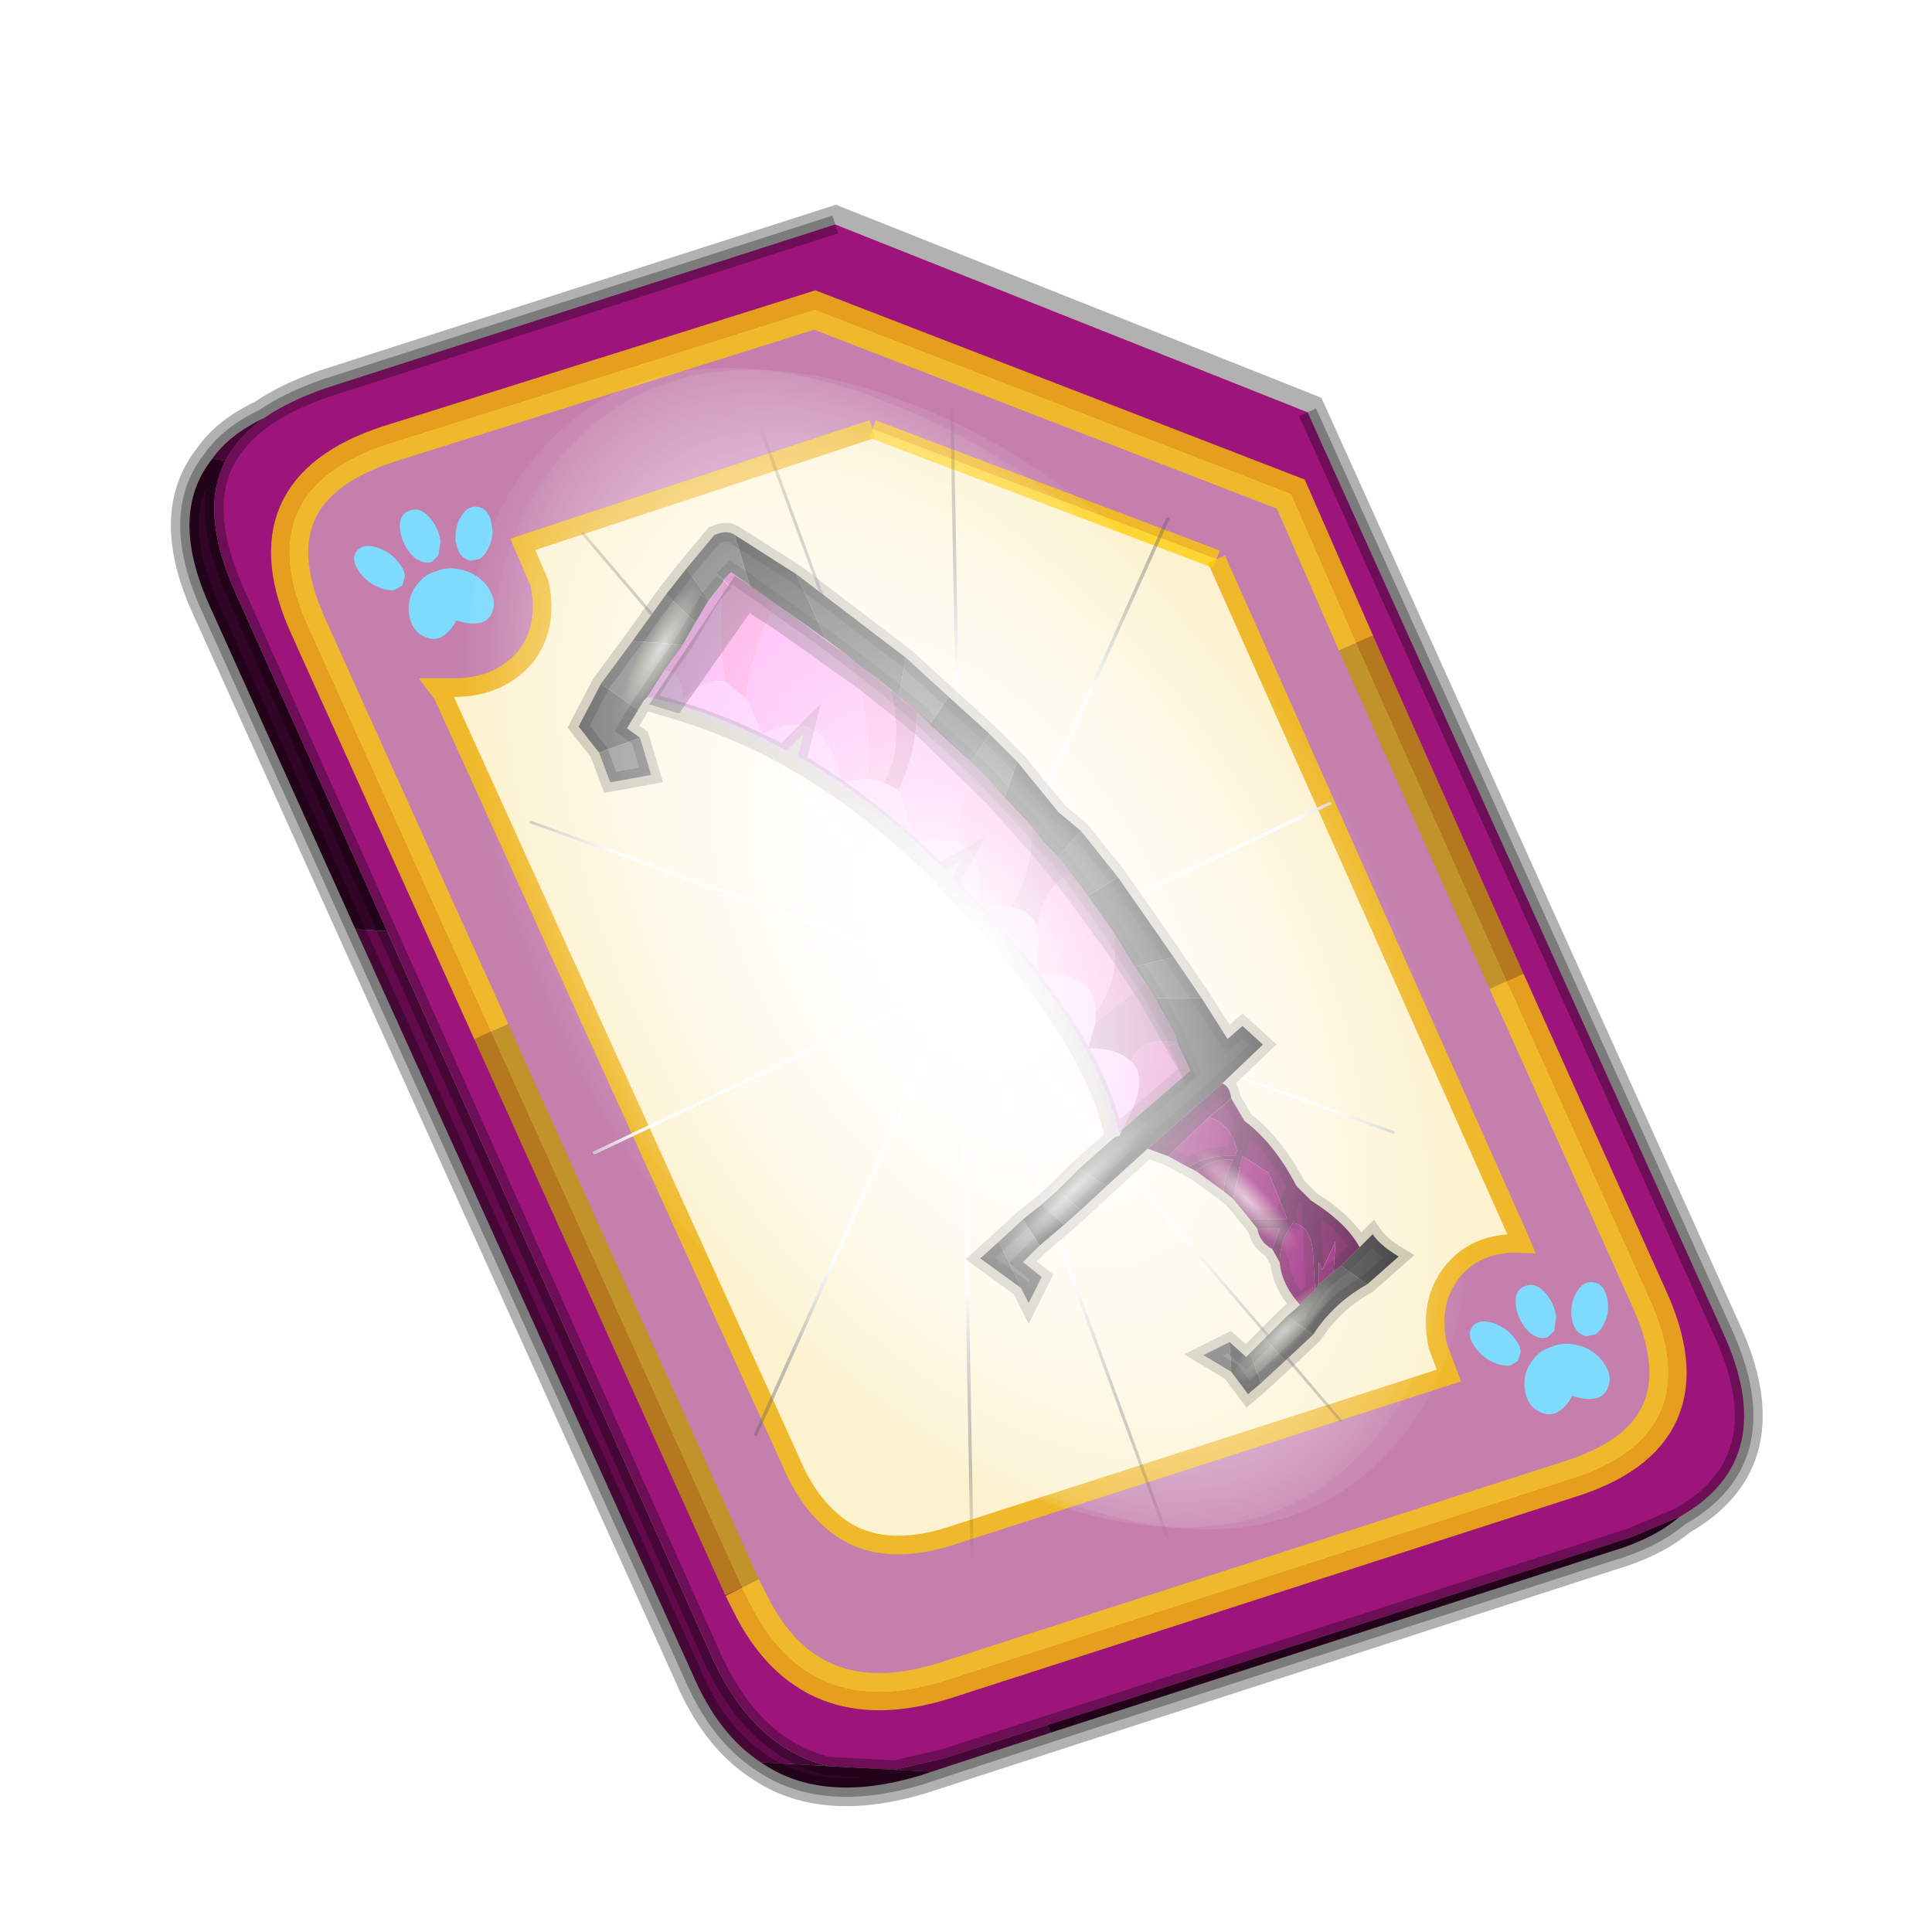 <?xml version='1.0' encoding='UTF-8'?>
<svg xmlns:xlink="http://www.w3.org/1999/xlink" xmlns="http://www.w3.org/2000/svg" version="1.1" width="60px" height="60px" viewBox="0.0 0.0 60.0 60.0"><defs><g id="c1"><path fill="#000000" fill-opacity="0.004" d="M0.0 0.0 L60.0 0.0 60.0 60.0 0.0 60.0 0.0 0.0"/></g><g id="c2"><path fill="none" stroke="#000000" stroke-width="1.0" stroke-opacity="0.302" d="M0.7 12.25 Q-0.45 9.75 0.75 8.25 1.2 7.6 2.15 7.15 2.8 6.7 3.8 6.35 L17.5 1.95 30.2 7.0 41.35 31.7 Q42.95 35.15 40.2 36.7 39.5 37.3 38.3 37.65 L19.8 43.65 Q17.15 44.45 15.5 43.3 14.35 42.55 13.65 40.9 L0.7 12.25"/><path fill="#9d147b" stroke="none" d="M35.55 22.3 L31.5 13.2 29.75 9.2 16.95 4.25 5.5 7.85 Q1.65 9.1 3.35 12.8 L8.25 23.65 15.0 38.6 15.2 39.0 Q16.8 42.25 20.45 41.1 L37.2 35.7 Q41.1 34.5 39.35 30.75 L35.55 22.3 M2.15 7.15 Q2.8 6.7 3.8 6.35 L17.5 1.95 30.2 7.0 41.35 31.7 Q42.95 35.15 40.2 36.7 L38.9 37.25 23.2 42.3 20.4 43.2 19.1 43.5 17.3 43.4 Q15.3 42.9 14.2 40.5 L5.45 20.95 1.35 11.8 Q0.4 9.65 1.1 8.3 1.45 7.65 2.15 7.15"/><path fill="#c47fad" stroke="none" d="M31.5 13.2 L35.55 22.3 39.35 30.75 Q41.1 34.5 37.2 35.7 L20.45 41.1 Q16.8 42.25 15.2 39.0 L15.0 38.6 8.25 23.65 3.35 12.8 Q1.65 9.1 5.5 7.85 L16.95 4.25 29.75 9.2 31.5 13.2 M18.5 7.45 L9.1 10.55 9.55 11.6 Q9.8 12.8 9.15 13.6 8.4 14.45 7.1 14.4 L6.8 14.4 6.95 14.6 16.3 35.2 Q16.8 36.4 17.65 37.0 18.8 37.8 20.65 37.2 L34.0 32.9 33.7 32.1 Q33.45 30.9 34.1 30.1 34.75 29.3 35.95 29.35 L35.8 29.0 27.75 10.95 18.5 7.45"/><path fill="#630a4c" stroke="none" d="M0.75 8.25 Q1.2 7.6 2.15 7.15 1.45 7.65 1.1 8.3 L0.75 8.25 M23.3 42.5 L20.1 43.55 19.1 43.5 20.4 43.2 23.2 42.3 23.3 42.5 M15.5 43.3 Q14.35 42.55 13.65 40.9 L4.6 20.9 5.45 20.95 14.2 40.5 Q15.3 42.9 17.3 43.4 L15.5 43.3"/><path fill="#300525" stroke="none" d="M4.6 20.9 L0.7 12.25 Q-0.45 9.75 0.75 8.25 L1.1 8.3 Q0.4 9.65 1.35 11.8 L5.45 20.95 4.6 20.9 M40.2 36.7 Q39.5 37.3 38.3 37.65 L23.3 42.5 23.2 42.3 38.9 37.25 40.2 36.7 M20.1 43.55 L19.8 43.65 Q17.15 44.45 15.5 43.3 L17.3 43.4 19.1 43.5 20.1 43.55"/><path fill="#fcf2cf" stroke="none" d="M27.75 10.95 L35.8 29.0 35.95 29.35 Q34.75 29.3 34.1 30.1 33.45 30.9 33.7 32.1 L34.0 32.9 20.65 37.2 Q18.8 37.8 17.65 37.0 16.8 36.4 16.3 35.2 L6.95 14.6 6.8 14.4 7.1 14.4 Q8.4 14.45 9.15 13.6 9.8 12.8 9.55 11.6 L9.1 10.55 18.5 7.45 27.75 10.95"/><path fill="none" stroke="#bf9900" stroke-width="1.0" stroke-opacity="0.749" d="M31.5 13.2 L35.55 22.3 M15.0 38.6 L8.25 23.65"/><path fill="none" stroke="#ffcc00" stroke-width="1.0" stroke-opacity="0.749" d="M35.55 22.3 L39.35 30.75 Q41.1 34.5 37.2 35.7 L20.45 41.1 Q16.8 42.25 15.2 39.0 L15.0 38.6 M8.25 23.65 L3.35 12.8 Q1.65 9.1 5.5 7.85 L16.95 4.25 29.75 9.2 31.5 13.2"/><path fill="none" stroke="#000000" stroke-width="0.5" stroke-opacity="0.302" d="M4.6 20.9 L0.7 12.25 Q-0.45 9.75 0.75 8.25 1.2 7.6 2.15 7.15 2.8 6.7 3.8 6.35 L17.5 1.95 M30.2 7.0 L41.35 31.7 Q42.95 35.15 40.2 36.7 39.5 37.3 38.3 37.65 L23.3 42.5 20.1 43.55 19.8 43.65 Q17.15 44.45 15.5 43.3 14.35 42.55 13.65 40.9 L4.6 20.9 M5.45 20.95 L1.35 11.8 Q0.4 9.65 1.1 8.3 1.45 7.65 2.15 7.15 M19.1 43.5 L17.3 43.4 Q15.3 42.9 14.2 40.5 L5.45 20.95 M23.2 42.3 L20.4 43.2 19.1 43.5 M40.2 36.7 L38.9 37.25 23.2 42.3"/><path fill="none" stroke="#f0b92b" stroke-width="0.5" d="M27.75 10.95 L35.8 29.0 35.95 29.35 Q34.75 29.3 34.1 30.1 33.45 30.9 33.7 32.1 L34.0 32.9 20.65 37.2 Q18.8 37.8 17.65 37.0 16.8 36.4 16.3 35.2 L6.95 14.6 6.8 14.4 7.1 14.4 Q8.4 14.45 9.15 13.6 9.8 12.8 9.55 11.6 L9.1 10.55 18.5 7.45"/><path fill="none" stroke="#ffcc00" stroke-width="0.5" stroke-opacity="0.749" d="M18.5 7.45 L27.75 10.95"/></g><g id="c3"><path fill="#7fdbfe" stroke="none" d="M10.75 4.9 Q10.75 4.6 10.9 4.35 11.25 3.45 11.95 2.75 13.3 1.5 14.35 2.1 15.4 2.7 14.95 4.45 14.7 5.4 14.1 6.15 L13.75 6.5 Q13.1 7.15 12.35 7.35 L11.4 7.2 Q10.95 6.9 10.75 6.4 10.5 5.75 10.75 4.9 M7.5 5.9 Q7.0 5.85 6.6 5.5 6.05 5.0 5.8 4.15 L5.7 3.6 Q5.55 2.65 5.8 1.7 6.25 0.0 7.5 0.0 L7.6 0.0 Q8.85 0.0 9.3 1.7 9.55 2.65 9.4 3.6 L9.3 4.15 8.5 5.5 7.6 5.9 7.5 5.9 M4.35 4.9 Q4.6 5.75 4.35 6.4 L3.7 7.2 2.75 7.35 Q2.0 7.15 1.35 6.5 L1.0 6.15 Q0.4 5.4 0.15 4.45 -0.3 2.7 0.75 2.1 1.8 1.5 3.15 2.75 3.85 3.45 4.2 4.35 L4.35 4.9 M5.5 13.7 Q4.45 13.9 3.65 12.95 2.75 12.0 3.2 10.25 3.7 8.5 5.25 7.6 6.4 6.9 7.55 7.0 8.75 6.9 9.9 7.6 11.45 8.5 11.95 10.25 12.35 12.0 11.5 12.95 10.7 13.9 9.65 13.7 8.55 13.5 7.55 12.6 6.55 13.5 5.5 13.7"/></g><g id="c4"><g><use transform="matrix(1.0,0.0,0.0,1.0,0.0,0.0)" xlink:href="#c3"/></g></g><radialGradient gradientUnits="userSpaceOnUse" r="819.2" cx="0" cy="0" spreadMethod="pad" gradientTransform="matrix(0.091,0.0,0.0,0.091,0.6,3.4)" id="gradient1"><stop offset="0.0" stop-color="#ffffff"/><stop offset="1.0" stop-color="#ffffff" stop-opacity="0.0"/></radialGradient><g id="c5"><path stroke="none" fill="url(#gradient1)" d="M36.65 -54.65 Q60.05 -42.0 69.75 -17.95 80.55 8.9 68.0 34.1 55.45 59.35 26.8 68.2 -1.8 77.05 -29.7 64.3 -57.6 51.6 -68.45 24.75 -79.3 -2.05 -66.75 -27.25 L-66.7 -27.3 Q-54.1 -52.5 -25.5 -61.4 3.1 -70.2 31.0 -57.5 L36.65 -54.65"/></g><g id="c6"><g><use transform="matrix(1.0,0.0,0.0,1.0,0.0,0.0)" xlink:href="#c5"/></g></g><radialGradient gradientUnits="userSpaceOnUse" r="819.2" cx="0" cy="0" spreadMethod="pad" gradientTransform="matrix(0.209,0.0,0.0,0.177,67.15,107.2)" id="gradient2"><stop offset="0.357" stop-color="#ffffff"/><stop offset="0.671" stop-opacity="0.0"/></radialGradient><g id="c7"><path fill="none" stroke-linejoin="round" stroke-linecap="round" stroke="url(#gradient2)" stroke-width="0.5" d="M136.55 165.8 L68.6 106.0 68.4 106.0 118.25 201.5 M68.3 105.8 L68.35 105.8 68.3 105.8 68.3 105.85 68.4 106.0 68.3 106.0 86.55 211.5 M68.3 105.8 L68.3 105.85 68.3 106.0 68.15 105.95 18.25 151.55 M68.3 105.85 L68.25 105.85 68.3 106.0 50.0 193.2 M68.25 105.85 L68.15 105.95 0.05 97.7 M68.3 105.85 L68.25 105.8 68.25 105.85 M68.25 105.8 L68.2 105.7 0.0 45.7 M68.3 105.8 L68.25 105.75 68.25 105.8 M68.25 105.75 L68.2 105.7 18.25 10.05 M68.6 106.0 L68.35 105.8 118.25 60.15 M86.6 18.35 L68.3 105.8 M136.6 114.25 L68.6 106.0 M68.25 105.75 L49.95 0.05"/></g><g id="c8"><g><use transform="matrix(1.0,0.0,0.0,1.0,0.0,0.0)" xlink:href="#c7"/></g></g><g id="c9"><g><use transform="matrix(1.0,0.0,0.0,1.0,0.0,0.0)" xlink:href="#c2"/></g><g><use transform="matrix(0.239,-0.087,0.1,0.234,34.25,31.15)" xlink:href="#c4"/></g><g><use transform="matrix(0.239,-0.087,0.1,0.234,4.25,10.3)" xlink:href="#c4"/></g><g><use transform="matrix(0.141,-0.038,0.111,0.226,20.25,20.65)" filter="url(#filter7)" xlink:href="#c6"/></g><g><use transform="matrix(-0.155,0.051,0.084,0.147,22.6,3.15)" filter="url(#filter8)" xlink:href="#c8"/></g></g><filter id="filter7"><feColorMatrix in="SourceGraphic" type="matrix" values="0.0 0.0 0.0 0.0 0.797 0.0 0.0 0.0 0.0 0.598 0.0 0.0 0.0 0.0 0.199 0.0 0.0 0.0 1.0 0.0" result="cxform"/><feComposite operator="in" in2="SourceGraphic" result="color-xform"/></filter><filter id="filter8"><feColorMatrix in="SourceGraphic" type="matrix" values="0.0 0.0 0.0 0.0 0.996 0.0 0.0 0.0 0.0 0.996 0.0 0.0 0.0 0.0 0.996 0.0 0.0 0.0 1.0 0.0" result="cxform"/><feComposite operator="in" in2="SourceGraphic" result="color-xform"/></filter><radialGradient gradientUnits="userSpaceOnUse" r="819.2" cx="0" cy="0" spreadMethod="pad" gradientTransform="matrix(0.001,0.001,0.003,-0.005,19.1,66.7)" id="gradient3"><stop offset="0.0" stop-color="#ffffff" stop-opacity="0.624"/><stop offset="0.412" stop-color="#ffffcc" stop-opacity="0.0"/></radialGradient><radialGradient gradientUnits="userSpaceOnUse" r="819.2" cx="0" cy="0" spreadMethod="pad" gradientTransform="matrix(0.001,0.001,0.006,-0.006,30.2,81.25)" id="gradient4"><stop offset="0.0" stop-color="#ffffff" stop-opacity="0.624"/><stop offset="0.412" stop-color="#ffffcc" stop-opacity="0.0"/></radialGradient><radialGradient gradientUnits="userSpaceOnUse" r="819.2" cx="0" cy="0" spreadMethod="pad" gradientTransform="matrix(-0.001,0.001,0.004,0.004,34.85,81.5)" id="gradient5"><stop offset="0.0" stop-color="#ffffff" stop-opacity="0.624"/><stop offset="0.412" stop-color="#ffffcc" stop-opacity="0.0"/></radialGradient><radialGradient gradientUnits="userSpaceOnUse" r="819.2" cx="0" cy="0" spreadMethod="pad" gradientTransform="matrix(0.001,0.001,0.004,-0.004,35.85,85.05)" id="gradient6"><stop offset="0.0" stop-color="#ffffff" stop-opacity="0.624"/><stop offset="0.412" stop-color="#ffffcc" stop-opacity="0.0"/></radialGradient><g id="c10"><path fill="#696969" stroke="none" d="M20.8 64.9 L20.8 64.85 21.0 64.65 21.5 65.0 21.1 63.65 Q20.9 63.5 20.55 63.65 L19.8 64.55 20.4 65.4 20.8 64.9 M19.7 66.6 L20.05 66.0 19.25 65.25 18.35 66.5 19.7 66.6 M18.5 68.35 L17.5 67.65 16.9 68.8 17.45 69.5 18.55 69.1 18.2 68.85 18.5 68.35 M25.7 66.95 L25.5 68.0 26.0 68.4 26.35 68.75 26.85 68.0 25.7 66.95 M28.85 82.05 L28.2 82.65 28.8 83.9 29.0 84.3 29.35 83.6 28.85 83.2 29.3 82.75 28.85 82.05 M35.35 85.25 L34.95 85.65 35.25 86.45 35.9 85.85 35.35 85.25"/><path fill="#ff8cdf" stroke="none" d="M20.8 64.85 L20.8 64.9 Q20.6 66.3 20.85 67.6 L21.4 68.05 Q21.55 66.75 22.2 65.5 L21.5 65.0 21.0 64.65 20.8 64.85 M24.65 70.2 L25.1 70.3 Q25.65 69.4 25.3 67.8 L24.2 66.95 Q24.8 68.55 24.65 70.2 M27.1 71.9 Q27.85 72.25 27.65 73.6 L28.5 73.65 Q29.1 72.75 29.1 71.5 L28.35 70.7 27.95 70.25 Q27.0 70.55 27.1 71.9 M29.25 74.25 L29.25 75.45 Q30.75 75.4 30.8 76.45 31.45 75.7 31.3 74.35 L30.6 73.35 30.15 72.75 Q29.35 73.1 29.25 74.25"/><path fill="#575757" stroke="none" d="M20.4 65.4 L19.8 64.55 19.25 65.25 20.05 66.0 20.4 65.4 M22.75 64.7 L23.55 66.45 24.2 66.95 25.3 67.8 25.5 68.0 25.7 66.95 22.75 64.7 M27.95 69.0 L27.45 69.75 27.95 70.25 28.35 70.7 28.7 69.75 27.95 69.0 M29.8 81.25 L29.35 81.65 29.95 82.2 30.4 81.8 29.8 81.25 M28.2 82.65 L27.7 83.1 28.8 83.9 28.2 82.65 M35.95 84.65 L35.35 85.25 35.9 85.85 36.65 85.15 35.95 84.65 M34.95 85.65 L34.85 85.75 34.4 85.35 34.45 86.15 34.9 86.75 35.25 86.45 34.95 85.65"/><path fill="#ff99f3" stroke="none" d="M20.8 64.9 L20.4 65.4 20.05 66.0 19.7 66.6 19.2 67.3 Q19.65 67.3 19.7 68.05 L19.7 68.1 Q20.35 67.45 20.85 67.6 20.6 66.3 20.8 64.9 M21.4 68.05 L21.85 69.0 Q23.55 68.15 23.95 70.3 L24.65 70.2 Q24.8 68.55 24.2 66.95 L23.55 66.45 22.2 65.5 Q21.55 66.75 21.4 68.05 M25.5 70.5 L25.95 71.9 Q26.75 71.7 27.1 71.9 27.0 70.55 27.95 70.25 L27.45 69.75 26.35 68.75 26.0 68.4 Q25.95 69.65 25.5 70.5"/><path fill="#ffb5fe" stroke="none" d="M20.85 67.6 Q20.35 67.45 19.7 68.1 L19.7 68.05 Q19.65 67.3 19.2 67.3 L18.75 68.0 19.55 68.2 Q21.05 68.65 22.5 69.45 L22.95 69.0 22.8 69.6 Q24.9 70.8 26.75 72.65 L27.2 72.4 26.95 72.85 27.1 73.05 Q30.8 76.9 31.45 79.8 L31.5 79.65 Q32.3 78.3 31.75 77.8 31.4 77.45 30.6 77.45 L30.8 76.75 30.8 76.45 Q30.75 75.4 29.25 75.45 L29.25 74.25 Q29.1 73.75 28.5 73.65 L27.65 73.6 Q27.85 72.25 27.1 71.9 26.75 71.7 25.95 71.9 L25.5 70.5 25.1 70.3 24.65 70.2 23.95 70.3 Q23.55 68.15 21.85 69.0 L21.4 68.05 20.85 67.6"/><path fill="#fff5ff" stroke="none" d="M22.5 69.45 Q21.05 68.65 19.55 68.2 L18.75 68.0 18.65 68.1 19.5 68.35 Q21.0 68.8 22.4 69.55 L22.5 69.45"/><path fill="#7b7b7b" stroke="none" d="M19.7 66.6 L18.35 66.5 17.5 67.65 18.5 68.35 18.65 68.1 18.75 68.0 19.2 67.3 19.7 66.6 M34.4 85.35 L33.7 85.7 34.45 86.15 34.4 85.35"/><path fill="#454545" stroke="none" d="M21.1 63.65 L21.5 65.0 22.2 65.5 23.55 66.45 22.75 64.7 21.1 63.65 M26.85 68.0 L26.35 68.75 27.45 69.75 27.95 69.0 26.85 68.0 M30.35 80.7 L29.8 81.25 30.4 81.8 31.1 81.15 30.35 80.7 M36.3 84.35 L35.95 84.65 36.65 85.15 Q37.2 84.3 38.1 83.8 L37.4 83.3 37.2 83.45 36.8 83.8 36.7 83.95 36.3 84.35 M33.65 76.1 L32.9 75.0 31.85 75.25 32.15 75.7 32.4 76.1 33.65 76.1 M31.4 72.85 L30.4 71.6 29.8 72.3 30.15 72.75 30.6 73.35 31.4 72.85"/><path fill="#db6bbb" stroke="none" d="M25.1 70.3 L25.5 70.5 Q25.95 69.65 26.0 68.4 L25.5 68.0 25.3 67.8 Q25.65 69.4 25.1 70.3 M28.5 73.65 Q29.1 73.75 29.25 74.25 29.35 73.1 30.15 72.75 L29.8 72.3 29.4 71.9 29.1 71.5 Q29.1 72.75 28.5 73.65 M30.8 76.45 L30.8 76.75 32.15 75.7 31.85 75.25 31.3 74.35 Q31.45 75.7 30.8 76.45 M31.75 77.8 Q32.3 78.3 31.5 79.65 L33.35 78.05 33.0 77.3 Q32.05 77.1 31.75 77.8"/><path fill="#fff0ff" stroke="none" d="M26.75 72.65 Q24.9 70.8 22.8 69.6 L22.75 69.75 Q24.75 70.9 26.6 72.75 L26.75 72.65"/><path fill="#ffebff" stroke="none" d="M31.45 79.8 Q30.8 76.9 27.1 73.05 L26.95 72.85 26.85 73.05 26.95 73.15 Q30.75 77.05 31.3 79.85 L31.45 79.8"/><path fill="#8d8d8d" stroke="none" d="M18.55 69.1 L17.45 69.5 17.75 70.3 18.85 70.1 18.55 69.1"/><path fill="#333333" stroke="none" d="M31.5 79.65 L31.45 79.8 31.3 79.85 30.35 80.7 31.1 81.15 32.2 80.15 34.2 78.4 35.3 77.35 34.75 76.85 34.35 77.2 33.65 76.1 32.4 76.1 32.95 77.1 33.0 77.3 33.35 78.05 31.5 79.65 M29.35 81.65 L28.85 82.05 29.3 82.75 29.95 82.2 29.35 81.65 M38.1 83.8 L38.95 83.05 Q38.45 82.75 38.25 82.45 L37.9 82.8 37.4 83.3 38.1 83.8 M32.9 75.0 L31.4 72.85 30.6 73.35 31.3 74.35 31.85 75.25 32.9 75.0 M30.4 71.6 L29.8 71.1 28.7 69.75 28.35 70.7 29.1 71.5 29.4 71.9 29.8 72.3 30.4 71.6"/><path fill="#b863a0" stroke="none" d="M30.8 76.75 L30.6 77.45 Q31.4 77.45 31.75 77.8 32.05 77.1 33.0 77.3 L32.95 77.1 32.4 76.1 32.15 75.7 30.8 76.75"/><path fill="#51003d" stroke="none" d="M32.2 80.15 L32.75 80.35 33.85 79.3 34.45 78.8 Q34.4 78.45 34.2 78.4 L32.2 80.15"/><path fill="#64004b" stroke="none" d="M33.3 80.65 L33.5 80.75 Q33.95 80.4 34.5 80.45 34.25 80.9 34.25 81.3 L34.5 81.5 34.75 80.35 35.45 80.8 35.9 81.9 35.95 82.05 34.95 82.05 35.15 82.3 35.75 82.3 35.95 82.05 35.75 82.3 35.55 82.85 35.75 83.2 Q35.75 82.65 36.1 82.15 36.6 82.2 36.65 83.0 L36.6 81.55 36.2 81.15 Q35.6 80.0 34.8 79.4 L34.45 78.8 33.85 79.3 Q34.45 79.5 34.6 80.2 L34.55 80.35 Q33.8 80.3 33.3 80.65 M37.9 82.8 Q37.55 82.15 36.6 81.55 L36.65 83.0 36.7 83.95 36.8 83.8 36.8 83.2 36.9 83.4 37.25 82.65 37.2 83.45 37.4 83.3 37.9 82.8 M34.6 80.2 L34.8 79.4 34.6 80.2 M34.5 80.45 L34.55 80.35 34.5 80.45 M35.9 81.9 L36.2 81.15 35.9 81.9"/><path fill="#8c0068" stroke="none" d="M32.75 80.35 L33.3 80.65 Q33.8 80.3 34.55 80.35 L34.6 80.2 Q34.45 79.5 33.85 79.3 L32.75 80.35 M33.5 80.75 L34.25 81.3 Q34.25 80.9 34.5 80.45 33.95 80.4 33.5 80.75 M34.5 81.5 L34.95 82.05 35.95 82.05 35.9 81.9 35.45 80.8 34.75 80.35 34.5 81.5 M35.15 82.3 Q35.2 82.65 35.55 82.85 L35.75 82.3 35.15 82.3 M35.75 83.2 Q35.8 83.8 36.3 84.35 L36.7 83.95 36.65 83.0 Q36.6 82.2 36.1 82.15 35.75 82.65 35.75 83.2 M37.2 83.45 L37.25 82.65 36.9 83.4 36.8 83.2 36.8 83.8 37.2 83.45"/><path fill="none" stroke="#000000" stroke-width="0.5" stroke-opacity="0.2" d="M20.8 64.9 L20.4 65.4 M19.8 64.55 L20.55 63.65 Q20.9 63.5 21.1 63.65 L22.75 64.7 25.7 66.95 26.85 68.0 27.95 69.0 M21.5 65.0 L21.0 64.65 20.8 64.85 M19.25 65.25 L19.8 64.55 M20.05 66.0 L19.7 66.6 M18.35 66.5 L19.25 65.25 M20.05 66.0 L20.4 65.4 M31.5 79.65 L31.45 79.8 M26.95 72.85 L27.2 72.4 26.75 72.65 M22.8 69.6 L22.95 69.0 22.5 69.45 M18.75 68.0 L19.2 67.3 19.7 66.6 M18.75 68.0 L18.65 68.1 18.5 68.35 18.2 68.85 18.55 69.1 18.85 70.1 17.75 70.3 17.45 69.5 16.9 68.8 17.5 67.65 18.35 66.5 M18.65 68.1 L19.5 68.35 Q21.0 68.8 22.4 69.55 L22.5 69.45 M23.55 66.45 L22.2 65.5 21.5 65.0 M25.5 68.0 L25.3 67.8 24.2 66.95 23.55 66.45 M27.45 69.75 L26.35 68.75 26.0 68.4 25.5 68.0 M22.8 69.6 L22.75 69.75 Q24.75 70.9 26.6 72.75 L26.75 72.65 M27.95 70.25 L27.45 69.75 M26.95 72.85 L26.85 73.05 26.95 73.15 Q30.75 77.05 31.3 79.85 L30.35 80.7 29.8 81.25 29.35 81.65 28.85 82.05 28.2 82.65 27.7 83.1 28.8 83.9 29.0 84.3 29.35 83.6 28.85 83.2 29.3 82.75 29.95 82.2 30.4 81.8 31.1 81.15 32.2 80.15 32.75 80.35 33.3 80.65 33.5 80.75 34.25 81.3 34.5 81.5 34.95 82.05 35.15 82.3 Q35.2 82.65 35.55 82.85 L35.75 83.2 Q35.8 83.8 36.3 84.35 L35.95 84.65 35.35 85.25 34.95 85.65 34.85 85.75 34.4 85.35 33.7 85.7 34.45 86.15 34.9 86.75 35.25 86.45 35.9 85.85 36.65 85.15 Q37.2 84.3 38.1 83.8 L38.95 83.05 Q38.45 82.75 38.25 82.45 L37.9 82.8 Q37.55 82.15 36.6 81.55 L36.2 81.15 Q35.6 80.0 34.8 79.4 L34.45 78.8 Q34.4 78.45 34.2 78.4 L35.3 77.35 34.75 76.85 34.35 77.2 33.65 76.1 32.9 75.0 31.4 72.85 30.4 71.6 29.8 71.1 28.7 69.75 27.95 69.0 M30.15 72.75 L29.8 72.3 29.4 71.9 29.1 71.5 28.35 70.7 27.95 70.25 M33.0 77.3 L32.95 77.1 32.4 76.1 32.15 75.7 31.85 75.25 31.3 74.35 30.6 73.35 30.15 72.75 M31.3 79.85 L31.45 79.8 M31.5 79.65 L33.35 78.05 33.0 77.3 M34.8 79.4 L34.6 80.2 34.55 80.35 Q33.8 80.3 33.3 80.65 M34.55 80.35 L34.5 80.45 Q34.25 80.9 34.25 81.3 M34.2 78.4 L32.2 80.15 M35.9 81.9 L35.95 82.05 34.95 82.05 M35.75 82.3 L35.95 82.05 M36.65 83.0 L36.6 81.55 M36.2 81.15 L35.9 81.9 M36.8 83.8 L36.7 83.95 36.65 83.0 M36.8 83.8 L37.2 83.45 37.4 83.3 37.9 82.8 M36.3 84.35 L36.7 83.95 M35.55 82.85 L35.75 82.3"/><path fill="#000000" fill-opacity="0.302" d="M19.6 68.45 L21.5 65.75 22.2 66.2 24.45 67.8 25.4 68.55 26.0 69.05 27.85 70.85 29.1 72.25 30.0 73.35 31.3 75.15 31.95 76.15 32.75 77.55 33.25 78.4 33.5 78.2 33.1 77.4 33.05 77.25 32.5 76.2 32.3 75.85 32.0 75.35 31.45 74.5 30.7 73.45 30.25 72.85 29.95 72.45 29.55 72.0 29.25 71.65 28.5 70.8 28.1 70.4 27.6 69.9 26.55 68.85 26.15 68.5 25.6 68.1 25.45 67.95 24.35 67.05 23.7 66.6 22.35 65.6 21.65 65.1 21.1 64.75 18.8 68.2 19.6 68.45"/><path stroke="none" fill="url(#gradient3)" d="M17.05 68.9 Q16.7 70.0 17.05 70.1 17.35 70.25 18.15 69.45 L19.85 67.05 21.1 64.6 Q21.45 63.5 21.15 63.4 20.8 63.15 19.95 64.1 19.15 64.95 18.3 66.3 17.45 67.75 17.05 68.9"/><path stroke="none" fill="url(#gradient4)" d="M26.85 83.85 Q25.9 85.2 26.25 85.3 26.65 85.5 27.9 84.55 L31.05 81.7 33.6 78.75 Q34.45 77.45 34.1 77.3 33.75 77.0 32.35 78.1 L29.45 80.8 Q27.75 82.5 26.85 83.85"/><path stroke="none" fill="url(#gradient5)" d="M33.45 79.1 Q32.55 78.45 32.35 78.8 32.1 79.05 32.6 80.0 33.2 81.1 34.3 82.25 L36.2 84.05 Q37.1 84.65 37.35 84.35 37.65 84.05 37.1 83.05 L35.5 80.9 Q34.4 79.75 33.45 79.1"/><path stroke="none" fill="url(#gradient6)" d="M34.35 87.0 L36.3 85.4 37.95 83.65 Q38.6 82.85 38.35 82.75 38.2 82.6 37.25 83.2 36.45 83.75 35.45 84.75 L33.7 86.55 Q33.15 87.35 33.35 87.4 33.55 87.55 34.35 87.0"/></g><g id="c11"><g><use transform="matrix(1.0,0.0,0.0,1.0,6.3,53.35)" xlink:href="#c9"/></g><g><use transform="matrix(1.0,0.0,0.0,1.0,0.0,0.0)" xlink:href="#c10"/></g><g><use transform="matrix(0.141,-0.038,0.111,0.226,27.2,74.05)" filter="url(#filter11)" xlink:href="#c6"/></g></g><filter id="filter11"><feColorMatrix in="SourceGraphic" type="matrix" values="1.0 0.0 0.0 0.0 0.0 0.0 1.0 0.0 0.0 0.0 0.0 0.0 1.0 0.0 0.0 0.0 0.0 0.0 0.23 0.0" result="cxform"/><feComposite operator="in" in2="SourceGraphic" result="color-xform"/></filter></defs><g><g><use transform="matrix(1.0,0.0,0.0,1.0,0.0,0.0)" xlink:href="#c1"/></g><g><use transform="matrix(1.155,0.0,0.0,1.155,-1.55,-56.9)" xlink:href="#c11"/></g></g></svg>